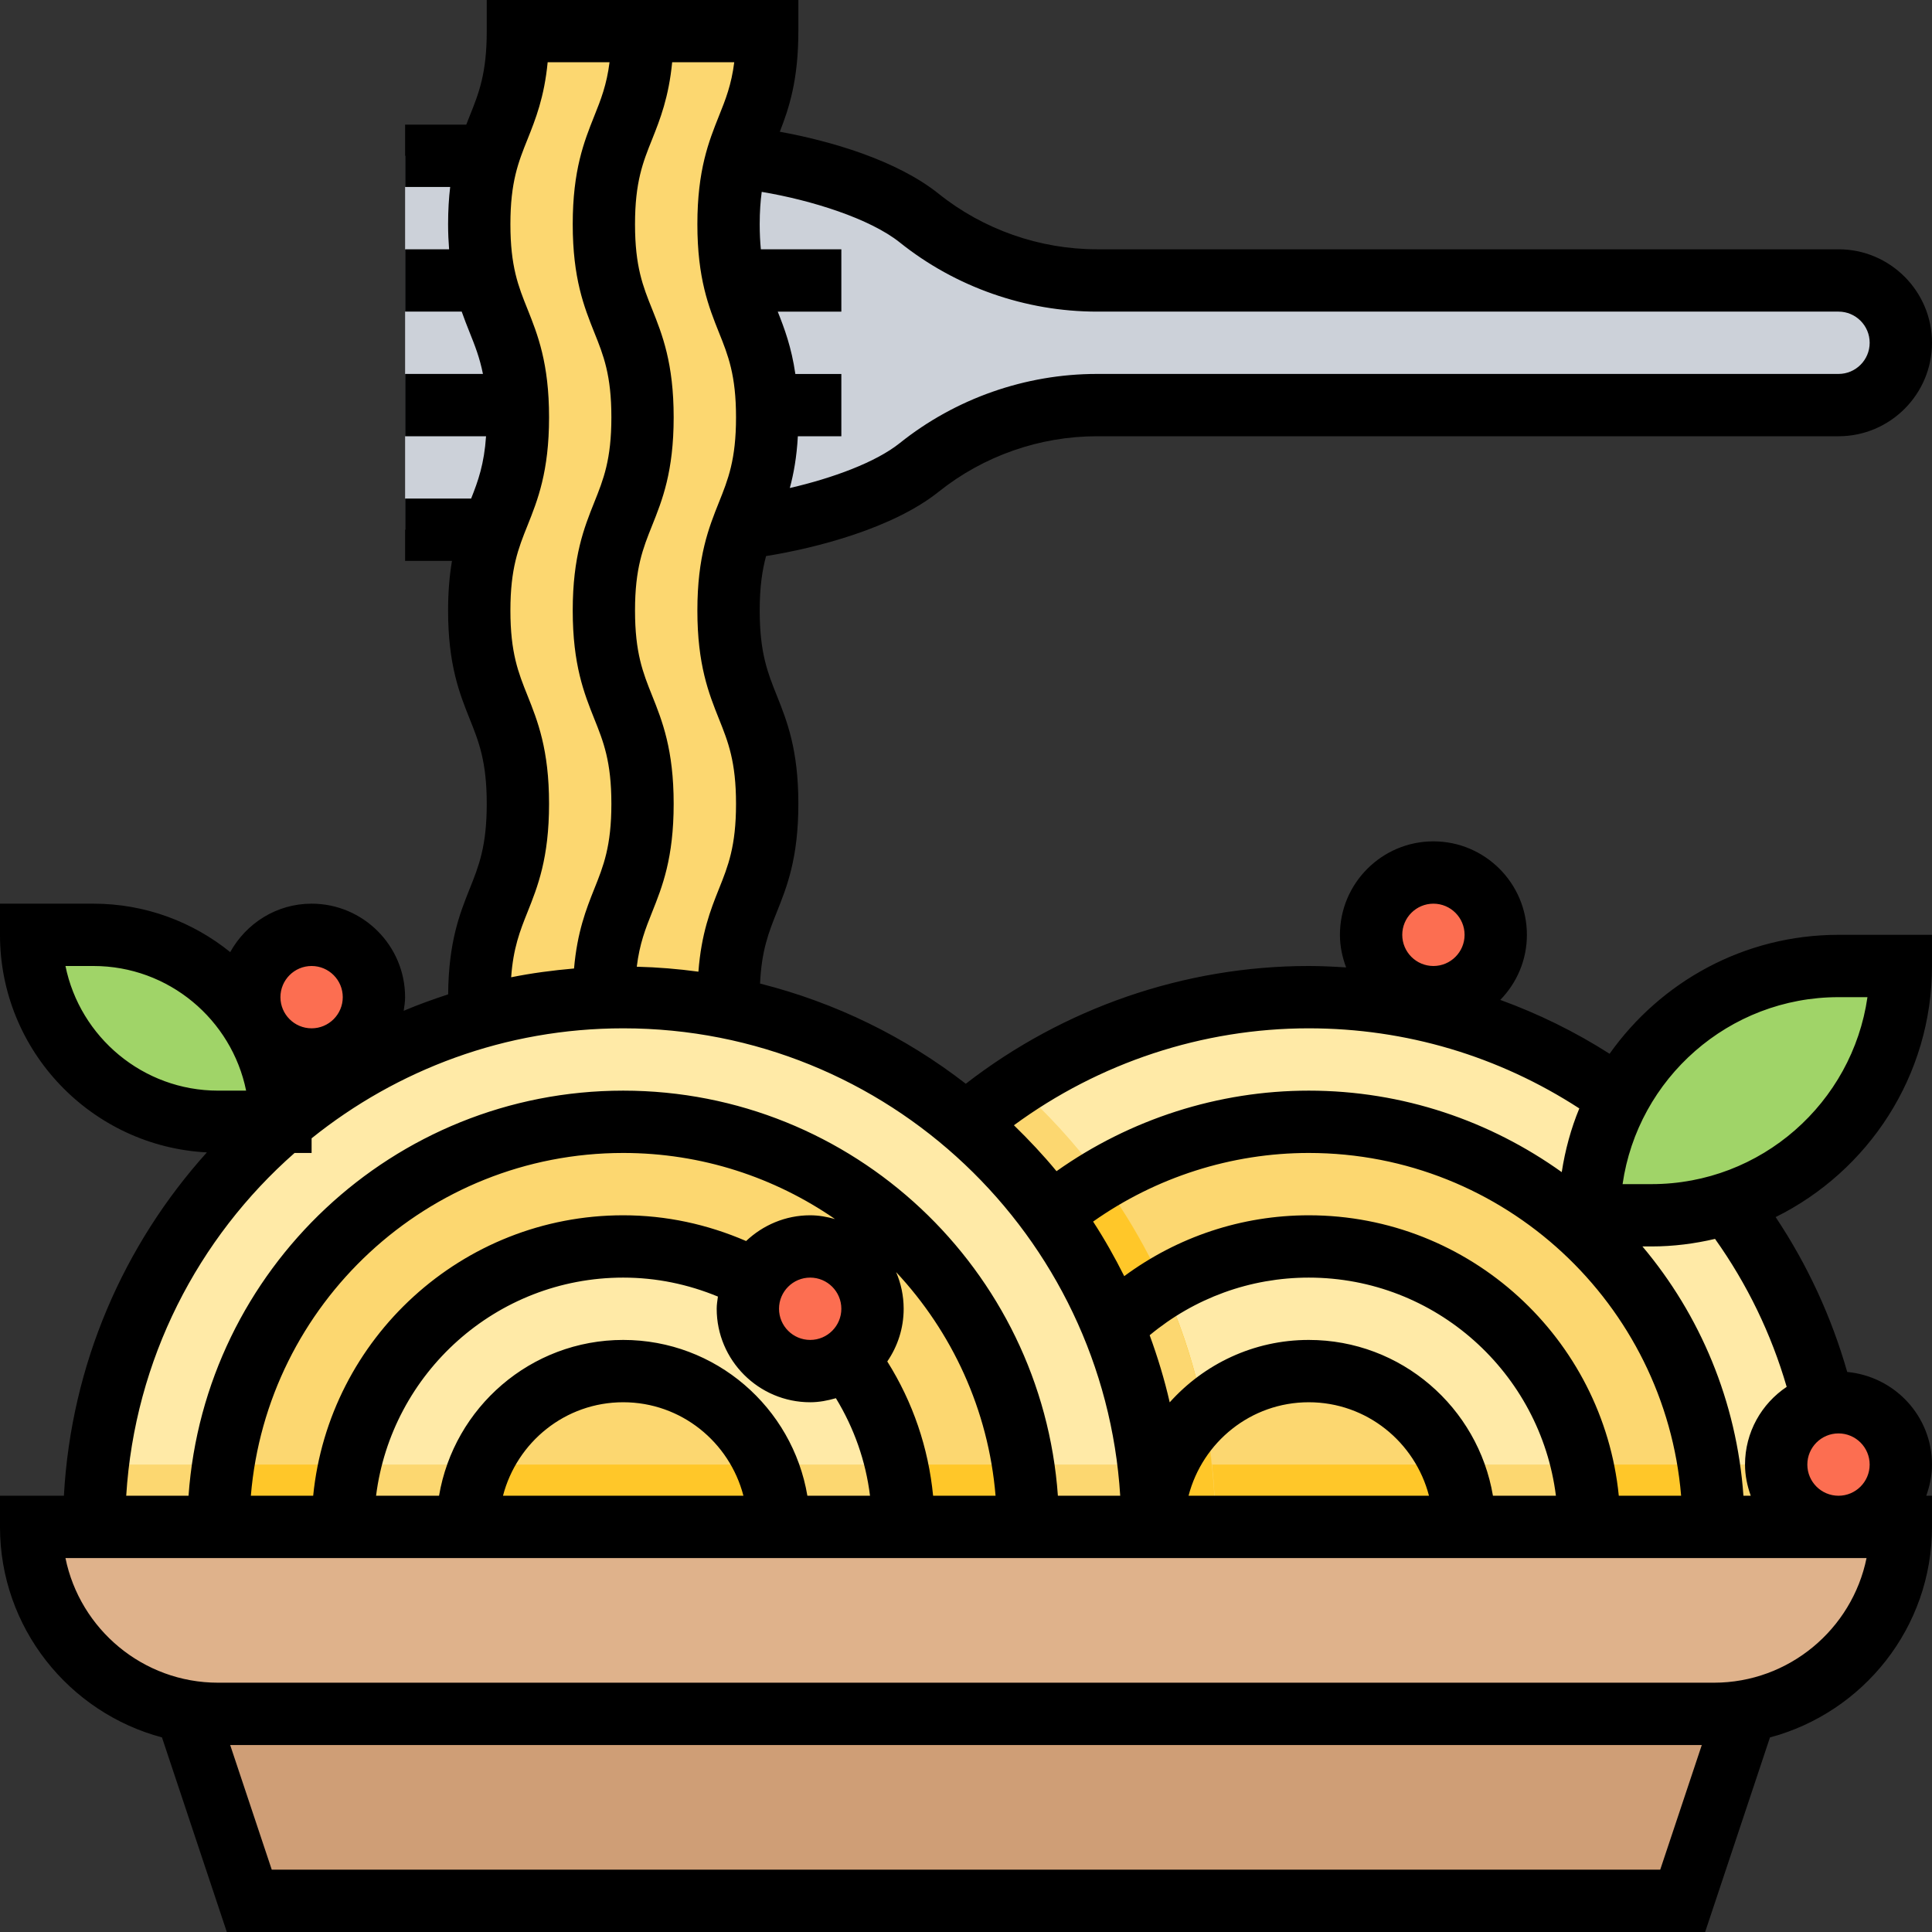 <svg height="496pt" viewBox="0 0 496 496" width="496pt" xmlns="http://www.w3.org/2000/svg"><rect x="0" y="0" width="496" height="496" fill="#333333" stroke="none"/><path d="m448 440-16 48h-368l-16-48v-16h400zm0 0" fill="#cf9e76"/><path d="m104 136h22.434l63.949-.441c13.707-1.512 34.762-6.879 45.617-15.559 12.945-10.359 29.031-16 45.617-16h190.383c8.84 0 16-7.16 16-16s-7.16-16-16-16h-190.383c-16.578 0-32.664-5.641-45.617-16-11.145-8.91-32.617-14.336-46.727-15.672l-63.906-.328h-21.367zm0 0" fill="#ccd1d9"/><path d="m440 440h-384c-26.512 0-48-21.488-48-48h480c0 26.512-21.488 48-48 48zm0 0" fill="#dfb28b"/><path d="m187.039 256c0-24.816 9.922-24.816 9.922-49.633 0-24.816-9.922-24.816-9.922-49.633 0-24.797 9.922-24.797 9.922-49.598 0-24.777-9.922-24.777-9.922-49.551 0-24.793 9.922-24.793 9.922-49.586h-64c0 24.793-9.922 24.793-9.922 49.586 0 24.773 9.922 24.773 9.922 49.551 0 24.801-9.922 24.801-9.922 49.598 0 24.816 9.922 24.816 9.922 49.633 0 24.816-9.922 24.816-9.922 49.633l-.039 19.504 65.496-.496zm0 0" fill="#fcd770"/><path d="m200 392c0-75.113 60.887-136 136-136s136 60.887 136 136zm0 0" fill="#ffeaa7"/><path d="m201.023 376c-.617 5.258-1.023 10.574-1.023 16h272c0-5.426-.406-10.742-1.023-16zm0 0" fill="#fcd770"/><path d="m232 392c0-57.441 46.559-104 104-104s104 46.559 104 104zm0 0" fill="#fcd770"/><path d="m233.352 376c-.809 5.23-1.352 10.543-1.352 16h208c0-5.457-.543-10.77-1.352-16zm0 0" fill="#ffc729"/><path d="m264 392c0-39.77 32.23-72 72-72s72 32.23 72 72zm0 0" fill="#ffeaa7"/><path d="m265.848 376c-1.176 5.152-1.848 10.496-1.848 16h144c0-5.504-.672-10.848-1.848-16zm0 0" fill="#fcd770"/><path d="m296 392c0-22.09 17.91-40 40-40s40 17.91 40 40zm0 0" fill="#fcd770"/><path d="m299.375 376c-2.145 4.902-3.375 10.305-3.375 16h80c0-5.695-1.23-11.098-3.375-16zm0 0" fill="#ffc729"/><path d="m260.91 278.648c-36.695 24.352-60.91 66.008-60.91 113.352h112c0-45.062-19.824-85.496-51.09-113.352zm0 0" fill="#fcd770"/><path d="m232 392h80c0-33.359-10.93-64.137-29.215-89.23-30.379 18.16-50.785 51.27-50.785 89.23zm0 0" fill="#ffc729"/><path d="m264 392h48c0-21.93-4.762-42.734-13.16-61.586-20.855 12.609-34.84 35.434-34.84 61.586zm0 0" fill="#fcd770"/><path d="m296 392h16c0-10.055-1.113-19.832-3.008-29.336-7.938 7.305-12.992 17.695-12.992 29.336zm0 0" fill="#ffc729"/><path d="m24 392c0-75.113 60.887-136 136-136s136 60.887 136 136zm0 0" fill="#ffeaa7"/><path d="m25.023 376c-.617 5.258-1.023 10.574-1.023 16h272c0-5.426-.406-10.742-1.023-16zm0 0" fill="#fcd770"/><path d="m56 392c0-57.441 46.559-104 104-104s104 46.559 104 104zm0 0" fill="#fcd770"/><path d="m57.352 376c-.809 5.23-1.352 10.543-1.352 16h208c0-5.457-.543-10.77-1.352-16zm0 0" fill="#ffc729"/><path d="m88 392c0-39.77 32.23-72 72-72s72 32.23 72 72zm0 0" fill="#ffeaa7"/><path d="m89.848 376c-1.176 5.152-1.848 10.496-1.848 16h144c0-5.504-.672-10.848-1.848-16zm0 0" fill="#fcd770"/><path d="m120 392c0-22.09 17.91-40 40-40s40 17.91 40 40zm0 0" fill="#fcd770"/><path d="m488 248h-16c-35.344 0-64 28.656-64 64h16c35.344 0 64-28.656 64-64zm0 0" fill="#a0d468"/><path d="m72 288h-16c-26.512 0-48-21.488-48-48h16c26.512 0 48 21.488 48 48zm0 0" fill="#a0d468"/><g fill="#fc6e51"><path d="m384 240c0 8.836-7.164 16-16 16s-16-7.164-16-16 7.164-16 16-16 16 7.164 16 16zm0 0"/><path d="m96 256c0 8.836-7.164 16-16 16s-16-7.164-16-16 7.164-16 16-16 16 7.164 16 16zm0 0"/><path d="m224 336c0 8.836-7.164 16-16 16s-16-7.164-16-16 7.164-16 16-16 16 7.164 16 16zm0 0"/><path d="m488 376c0 8.836-7.164 16-16 16s-16-7.164-16-16 7.164-16 16-16 16 7.164 16 16zm0 0"/></g><path d="m123.375 376c-2.145 4.902-3.375 10.305-3.375 16h80c0-5.695-1.23-11.098-3.375-16zm0 0" fill="#ffc729"/><path d="m413.23 270.535c-8.887-5.672-18.277-10.27-28.062-13.832 4.215-4.32 6.832-10.207 6.832-16.703 0-13.23-10.77-24-24-24s-24 10.77-24 24c0 2.953.609 5.754 1.594 8.367-3.188-.207-6.379-.367-9.594-.367-31.938 0-62.922 10.77-88.055 30.23-15.434-11.957-33.328-20.805-52.816-25.719.391-8.535 2.215-13.137 4.305-18.359 2.59-6.488 5.527-13.832 5.527-27.793 0-13.945-2.938-21.297-5.527-27.785-2.363-5.887-4.395-10.973-4.395-21.848 0-6.094.656-10.344 1.633-13.965 12.93-2.066 32.617-7.16 44.328-16.523 11.48-9.176 25.895-14.238 40.609-14.238h190.391c13.23 0 24-10.77 24-24s-10.77-24-24-24h-190.391c-14.715 0-29.137-5.062-40.617-14.246-10.84-8.676-27.887-13.586-40.793-15.93 2.367-6.047 4.762-13.25 4.762-25.824v-8h-80v8c0 10.848-2.031 15.93-4.395 21.816-.277.711-.574 1.441-.863 2.184h-15.703v16h11.574c-.336 2.824-.535 5.977-.535 9.574 0 2.336.105 4.434.258 6.426h-11.297v16h14.535c.664 1.902 1.359 3.648 2.031 5.336 1.363 3.391 2.602 6.543 3.418 10.664h-19.984v16h20.785c-.488 7.137-2.023 11.457-3.832 16h-16.953v16h12.039c-.605 3.574-1 7.719-1 12.734 0 13.953 2.938 21.305 5.527 27.793 2.363 5.887 4.395 10.977 4.395 21.84 0 10.871-2.031 15.961-4.395 21.848-2.543 6.371-5.406 13.609-5.512 27.066-3.871 1.27-7.695 2.641-11.414 4.223.176-1.152.359-2.305.359-3.504 0-13.23-10.77-24-24-24-9.016 0-16.801 5.055-20.895 12.434-9.617-7.762-21.816-12.434-35.105-12.434h-24v8c0 29.895 23.586 54.336 53.113 55.855-21.305 23.656-34.832 54.336-36.707 88.145h-16.406v8c0 25.887 17.688 47.664 41.586 54.047l16.645 49.953h379.531l16.645-49.953c23.906-6.383 41.594-28.16 41.594-54.047v-8h-1.473c.898-2.512 1.473-5.184 1.473-8 0-12.465-9.594-22.625-21.762-23.777-4.062-14.176-10.199-27.488-18.375-39.758 23.746-11.777 40.137-36.207 40.137-64.465v-8h-24c-24.266 0-45.711 12.098-58.77 30.535zm-45.23-38.535c4.414 0 8 3.586 8 8s-3.586 8-8 8-8-3.586-8-8 3.586-8 8-8zm15.281 152c-3.824-22.664-23.539-40-47.281-40-14.184 0-26.902 6.215-35.703 16.023-1.344-5.895-3.098-11.633-5.145-17.23 11.473-9.535 25.793-14.793 40.848-14.793 32.574 0 59.488 24.48 63.449 56zm-16.418 0h-61.727c3.574-13.77 15.992-24 30.863-24s27.289 10.23 30.863 24zm48.73 0c-4.035-40.367-38.188-72-79.594-72-17.246 0-33.703 5.535-47.375 15.625-2.426-4.824-5.059-9.512-7.992-14.008 16.121-11.387 35.504-17.617 55.367-17.617 50.238 0 91.504 38.801 95.594 88zm-79.594-120c24.922 0 48.77 7.145 69.457 20.566-2.137 5.168-3.633 10.664-4.512 16.355-18.344-13.113-40.73-20.922-64.945-20.922-23.23 0-45.91 7.328-64.762 20.68-3.406-4.145-7.094-8.047-10.934-11.793 21.863-16.055 48.391-24.887 75.695-24.887zm-54.391-184h190.391c4.414 0 8 3.586 8 8s-3.586 8-8 8h-190.391c-18.328 0-36.305 6.305-50.609 17.754-6.223 4.98-17.336 9.023-28.23 11.535.984-3.641 1.766-7.891 2.062-13.281h11.168v-16h-11.809c-.992-6.863-2.801-11.68-4.52-16h16.328v-16.008h-20.664c-.184-1.91-.297-4.008-.297-6.426 0-3.246.199-5.934.52-8.316 12.77 2.133 27.77 6.848 35.449 12.988 14.297 11.449 32.273 17.754 50.602 17.754zm-97.043 5.336c2.363 5.871 4.395 10.953 4.395 21.809s-2.031 15.934-4.395 21.832c-2.59 6.48-5.527 13.832-5.527 27.766 0 13.953 2.938 21.305 5.527 27.793 2.363 5.891 4.395 10.977 4.395 21.84 0 10.871-2.031 15.961-4.395 21.848-2.152 5.379-4.512 11.41-5.262 21.234-5.199-.703-10.465-1.145-15.824-1.273.719-5.895 2.238-9.77 3.945-14.023 2.59-6.488 5.527-13.832 5.527-27.793 0-13.941-2.938-21.297-5.527-27.781-2.363-5.891-4.395-10.977-4.395-21.852 0-10.855 2.031-15.934 4.395-21.832 2.59-6.477 5.527-13.832 5.527-27.766 0-13.93-2.938-21.273-5.527-27.762-2.363-5.871-4.395-10.949-4.395-21.809 0-10.855 2.031-15.926 4.395-21.812 2.039-5.105 4.27-10.801 5.141-19.77h15.938c-.727 5.809-2.246 9.602-3.938 13.816-2.59 6.488-5.527 13.832-5.527 27.766 0 13.938 2.938 21.281 5.527 27.77zm-49.133 93.25c-2.363-5.891-4.395-10.977-4.395-21.852 0-10.855 2.031-15.934 4.395-21.832 2.59-6.477 5.527-13.832 5.527-27.766 0-13.93-2.938-21.273-5.527-27.762-2.363-5.871-4.395-10.949-4.395-21.809 0-10.855 2.031-15.926 4.395-21.812 2.047-5.121 4.301-10.77 5.168-19.77h15.887c-.727 5.785-2.23 9.609-3.922 13.816-2.59 6.488-5.527 13.832-5.527 27.766 0 13.93 2.938 21.273 5.527 27.762 2.363 5.871 4.395 10.953 4.395 21.809s-2.031 15.934-4.395 21.832c-2.59 6.48-5.527 13.832-5.527 27.766 0 13.953 2.938 21.305 5.527 27.793 2.363 5.887 4.395 10.977 4.395 21.84 0 10.871-2.031 15.961-4.395 21.848-2.086 5.227-4.375 11.074-5.191 20.426-5.465.48-10.863 1.184-16.145 2.254.539-7.496 2.25-11.871 4.203-16.742 2.59-6.488 5.527-13.832 5.527-27.793 0-13.934-2.938-21.289-5.527-27.773zm-55.434 69.414c4.414 0 8 3.586 8 8s-3.586 8-8 8-8-3.586-8-8 3.586-8 8-8zm-63.191 0h7.191c19.32 0 35.48 13.77 39.191 32h-7.191c-19.32 0-35.48-13.77-39.191-32zm58.816 48h4.375v-3.762c21.938-17.621 49.734-28.238 80-28.238 67.879 0 123.434 53.152 127.594 120h-16c-4.129-58.023-52.539-104-111.594-104s-107.465 45.977-111.594 104h-16c2.18-35 18.426-66.184 43.219-88zm131.656 88c-3.824-22.664-23.539-40-47.281-40s-43.449 17.336-47.281 40h-16.168c3.961-31.52 30.875-56 63.449-56 8.48 0 16.617 1.695 24.312 4.871-.137 1.039-.312 2.059-.312 3.129 0 13.23 10.77 24 24 24 2.305 0 4.488-.434 6.602-1.039 4.672 7.68 7.656 16.117 8.758 25.039zm-16.418 0h-61.727c3.574-13.77 15.992-24 30.863-24s27.289 10.23 30.863 24zm17.137-40c-4.414 0-8-3.586-8-8s3.586-8 8-8 8 3.586 8 8-3.586 8-8 8zm0-32c-6.375 0-12.145 2.543-16.449 6.609-9.957-4.297-20.527-6.609-31.551-6.609-41.406 0-75.566 31.633-79.594 72h-16c4.09-49.199 45.355-88 95.594-88 20.184 0 38.902 6.289 54.375 16.969-2.039-.57-4.152-.969-6.375-.969zm31.559 72c-1.207-12.305-5.184-24.016-11.766-34.473 2.648-3.855 4.207-8.512 4.207-13.527 0-3.344-.695-6.52-1.938-9.414 14.32 15.324 23.691 35.293 25.531 57.414zm-169.789 96-10.672-32h377.805l-10.672 32zm370.23-48h-384c-19.32 0-35.48-13.77-39.191-32h462.391c-3.719 18.23-19.879 32-39.199 32zm40-56c0 4.414-3.586 8-8 8s-8-3.586-8-8 3.586-8 8-8 8 3.586 8 8zm-21.305-19.953c-6.438 4.305-10.695 11.641-10.695 19.953 0 2.816.574 5.488 1.473 8h-1.879c-1.73-24.273-11.137-46.434-25.93-64h2.336c5.617 0 11.055-.711 16.305-1.938 8.262 11.625 14.422 24.352 18.391 37.984zm-34.695-52.047h-7.434c3.891-27.105 27.266-48 55.434-48h7.434c-3.898 27.105-27.266 48-55.434 48zm0 0"/></svg>